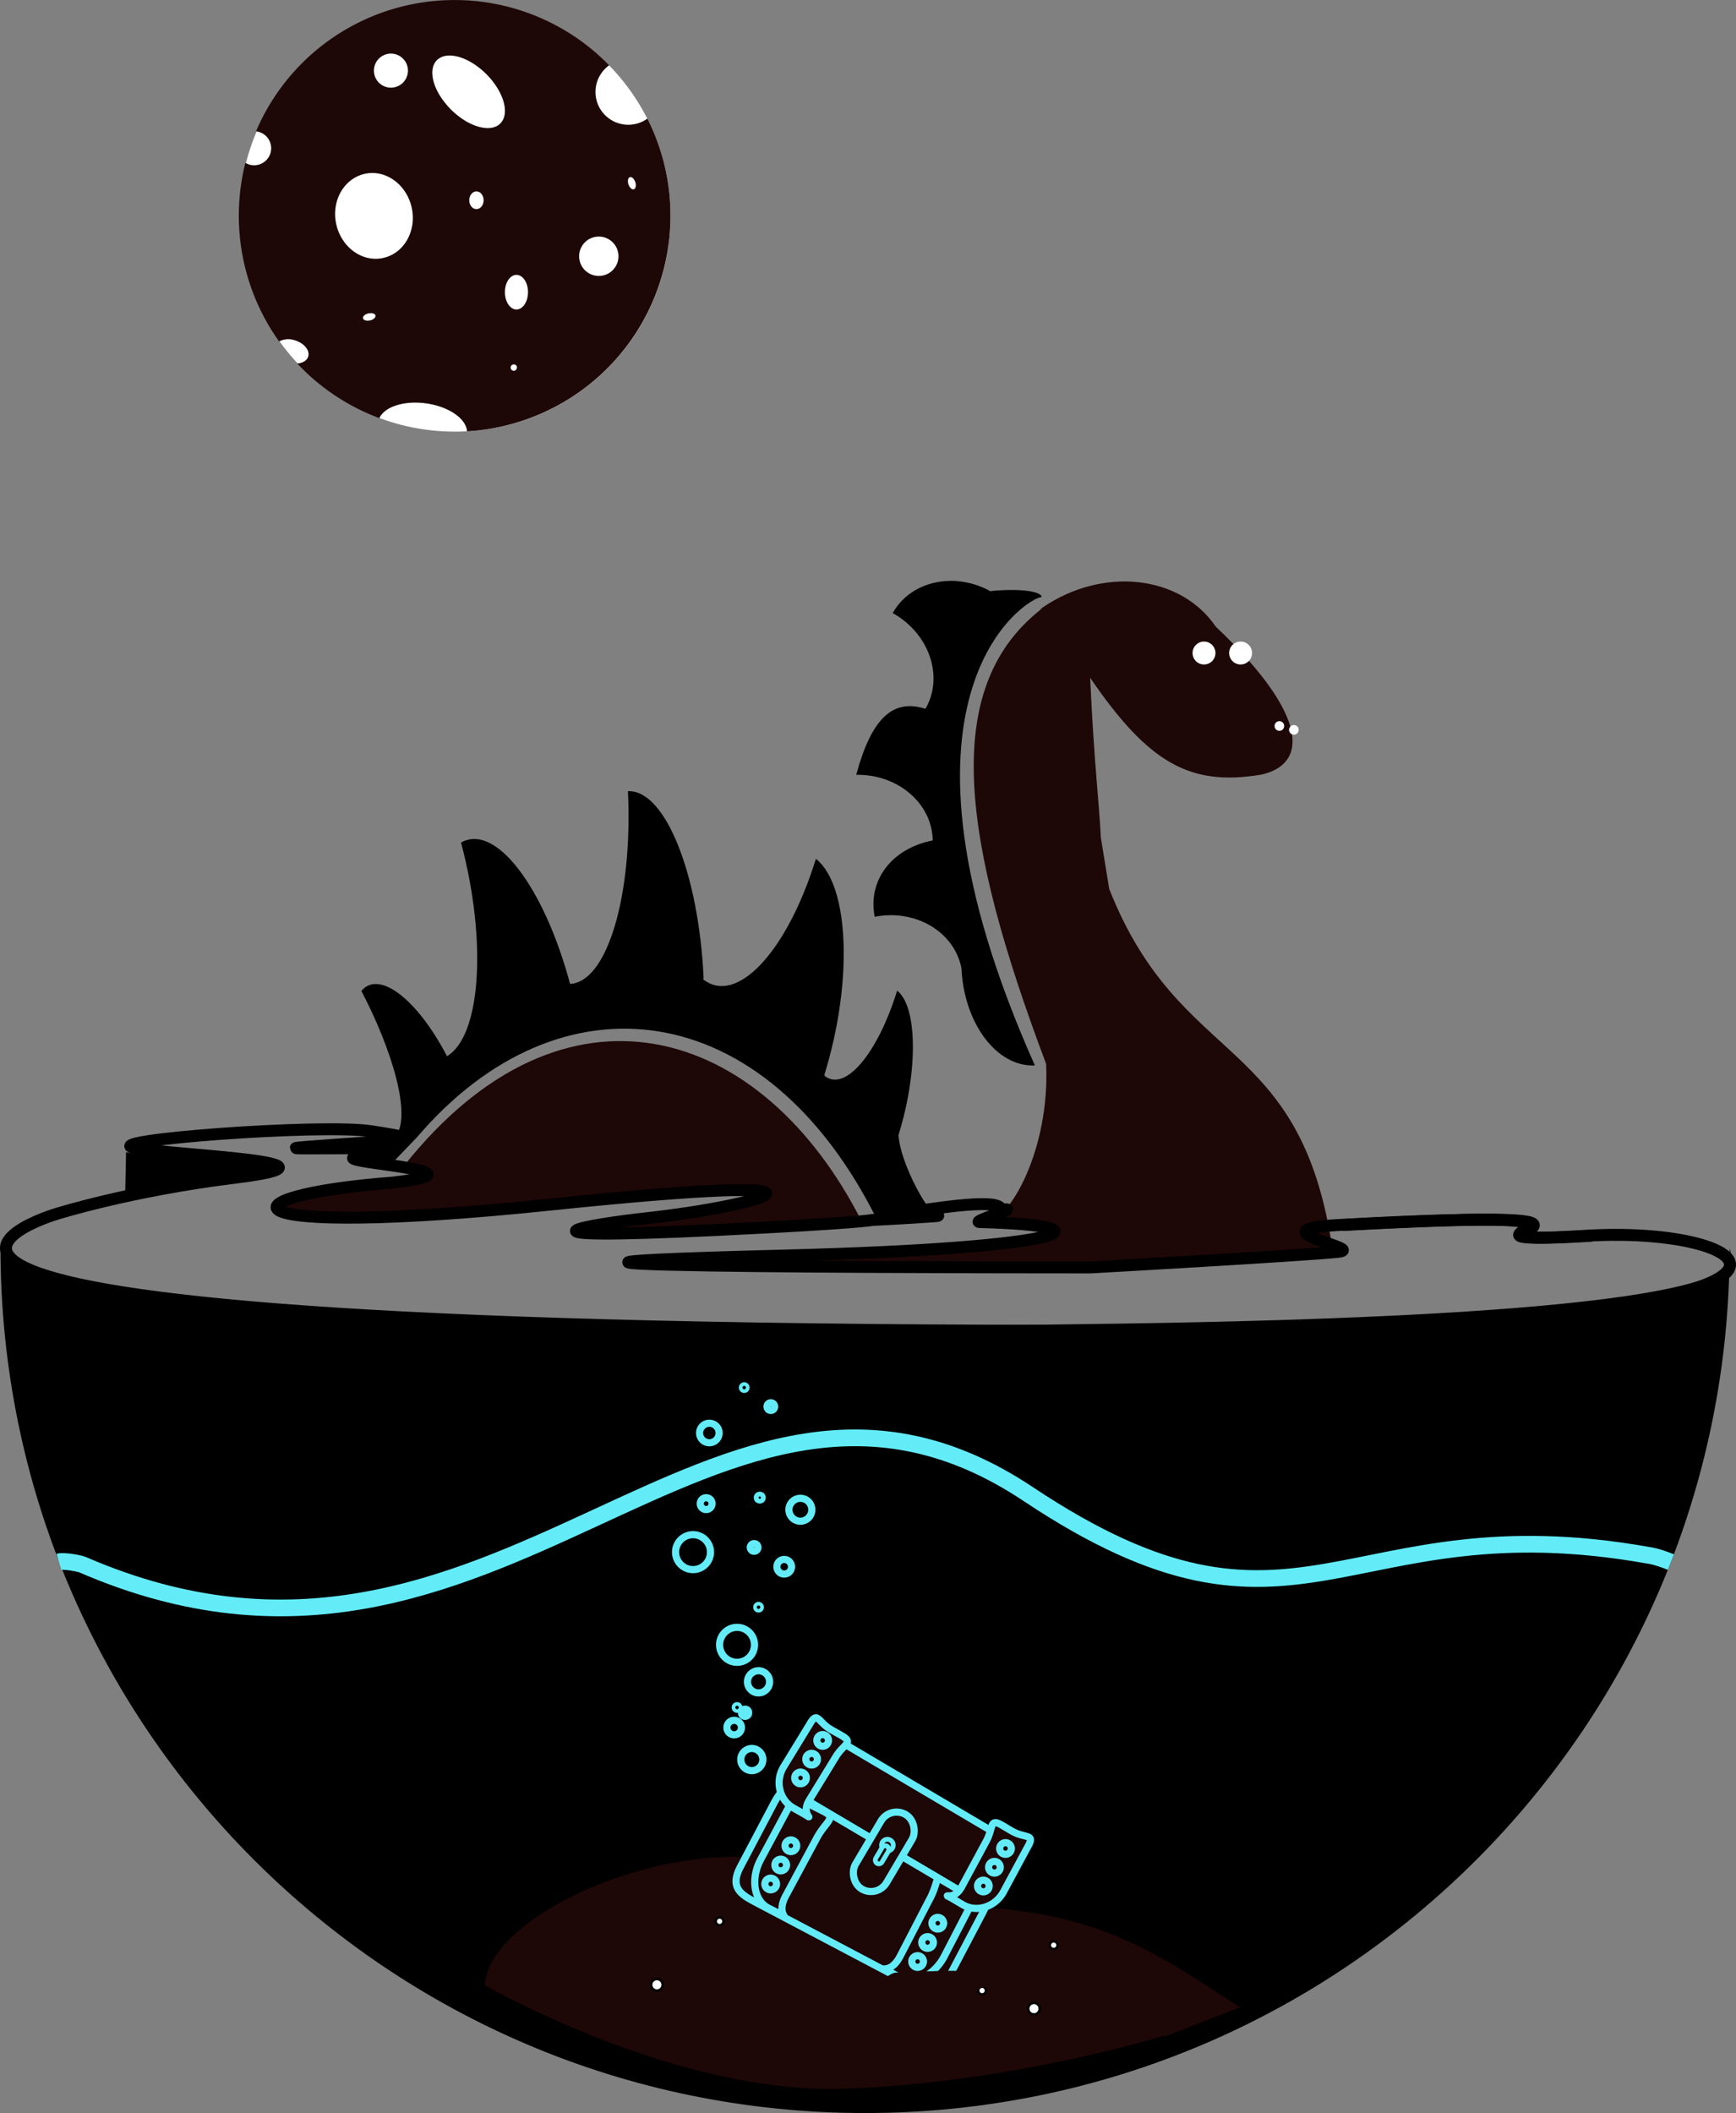 <svg id="Layer_1" data-name="Layer 1" xmlns="http://www.w3.org/2000/svg" viewBox="0 0 727.47 885.19"><rect x="0" y="0" width="727.47" height="885.19" fill="#808080" stroke="none"/><defs><style>.cls-1,.cls-10,.cls-4,.cls-9{fill:none;}.cls-1,.cls-5,.cls-8{stroke:#000;}.cls-1,.cls-10,.cls-4,.cls-5,.cls-6,.cls-7,.cls-8,.cls-9{stroke-miterlimit:10;}.cls-1{stroke-width:5px;}.cls-2,.cls-5,.cls-6,.cls-7{fill:#1e0707;}.cls-3,.cls-8{fill:#fff;}.cls-4{stroke:#fff;}.cls-4,.cls-6,.cls-9{stroke-width:3px;}.cls-10,.cls-6,.cls-7,.cls-9{stroke:#63ecf7;}.cls-7{stroke-width:2px;}.cls-10{stroke-width:7px;}</style></defs><title>lukenis-monstr-home-image</title><path d="M540.47,603.68c-4.32.2-17.2-23.14-17.76-35.07,8.23-26.56,8-53.73-.58-60.45-8.23,26.56-21.81,42.48-30.36,35.76l-0.13-.51c12.07-39,10.48-79.44-3.56-90.47-12.07,39-33.2,61.53-47.24,50.5l0.18-.73c-2.07-43.89-16.25-78.83-31.7-78.1,2.07,43.89-8.77,80-24.23,80.73l0.06,0.29c-11-41.18-31.48-67.79-45.78-59.49,11,41.18,8.35,81.22-5.95,89.52l-0.15-.46c-12.46-23.74-28.41-35.77-35.66-26.9,12.46,23.74,21.45,52.26,14.21,61.13,0,0-.45,4.45-13.08,8l12.33,2.4,9.87-10.27c59.77-70,145.84-59.69,192.78,34.58Z" transform="translate(-146.18 -93.16)"/><path class="cls-1" d="M813.18,610.84c-78.27,4.78,47.19-12.74-104.37-4.48" transform="translate(-146.18 -93.16)"/><path d="M582.71,343.27c-6.67.31-71.79,41.75-2.87,196.22-15.92.75-29.69-17.51-30.79-40.81-3-15.19-19.2-24.79-36.33-21.46-3-15.19,7.09-28.61,24.21-31.94l0.11-.1c-0.28-15.47-14.62-27.74-32.06-27.43,6.33-23.44,15.19-32,28.84-27.7l0.34-.22c7.55-13.51,1.34-31.33-13.89-39.84,7.55-13.51,26-17.55,41.21-9l-0.11-.22C572.92,339.61,582.46,340.75,582.71,343.27Z" transform="translate(-146.18 -93.16)"/><path class="cls-2" d="M419,603.48c-23.18,2.52-64.89,8.09,28.85,4.93,54.64-2.19,59.64-3.19,59.64-3.19-41.93-83-124.85-108.07-192-23.71,17,4.65-2.88,7-2.74,7-72.86,5-73.53,24.69,65.78,10.23C488.19,582.63,469.21,598,419,603.48Z" transform="translate(-146.18 -93.16)"/><path class="cls-2" d="M701.2,617.59c-15.7,2.74-86.44,4.95-86.44,4.95s-289,1.14-162-.5c211.62-12,105.12-16.48,105.12-16.48l0.75,0c10.71-.5,27.6-31.13,25.92-66.74-35.33-93.71-44.17-156.6-2.81-189.87l1.29-1.26c25.31-17.27,57.79-13.72,72.63,8,39.86,37.82,38.29,57.84,18.92,62-29.59,4.89-46.94-4.62-71.51-40.5H603c1.74,37,3.76,51.79,4.48,66.81L611,465.58c30,75.92,80.39,60,93.68,151.7Z" transform="translate(-146.18 -93.16)"/><circle class="cls-3" cx="504.54" cy="273.57" r="4.8"/><circle class="cls-3" cx="680.35" cy="398.89" r="2.02" transform="matrix(1, -0.05, 0.05, 1, -164.17, -60.74)"/><path d="M199,575.88c15,3.11,93.48,3.32,41.49,11.6-16.61,2.05-29.86,3.86-41.86,6.4Z" transform="translate(-146.18 -93.16)"/><circle class="cls-3" cx="519.88" cy="273.57" r="4.8"/><circle class="cls-3" cx="688.35" cy="398.89" r="2.02" transform="translate(-166.3 667.66) rotate(-57.15)"/><path class="cls-1" d="M617.23,650.67c326.36-.55,273.19-44.67,193.95-39.83-78.27,4.78,47.19-12.74-104.37-4.48-35.9,2,12.09,10,.15,11.22-15.11,1.58-103.59,6.53-103.59,6.53s-331.6.2-127.55-5c116.95-3,140.1-12.44,80.83-14-3.44-.09,16-6.08,10.64-5.25-4.05.62,4.26-5.39-32.57,0-4.22.62,8.07,2.46,3.69,2.77-13.94,1-26.69,1.6-26.69,1.6s-4.91,1.3-65.83,4.22c-93.69,4.5-52-2.41-28.85-4.93,50.17-5.45,97.11-20-40.46-5.71-139.31,14.46-139-3.72-65.78-9.23,45.4-5.3-31.55-8.65-14.06-11.06,40.26-5.54-46.32-2-22.34-3.9,42-3.31,53.94-2.44,27.33-6.56-20.84-3.23-114.76,3.85-99.25,7s96.44,5.76,41.94,12.5c-43.7,5.4-74.62,15.16-74.62,15.16S1.09,651.71,617.23,650.67Z" transform="translate(-146.18 -93.16)"/><path d="M148.39,616c0.37,17,58.11,37.84,468.81,31.63,204-3.09,254.76-16.05,254.76-27.55l-1-4c0,200.1-162.18,362.28-362.29,362.28S146.39,816,146.39,616h2Z" transform="translate(-146.18 -93.16)"/><circle class="cls-3" cx="190.64" cy="90.5" r="90.32"/><path class="cls-2" d="M427.13,183.59a90,90,0,0,0-9.67-40.73,13.74,13.74,0,0,1-16-22.35,90.44,90.44,0,0,0-148,27.67,7.13,7.13,0,1,1-4.45,13.2,90.6,90.6,0,0,0,14.13,74.82,8.37,8.37,0,0,1,6.72-.44c3.82,1.2,6.27,4.23,5.47,6.79-0.53,1.68-2.33,2.72-4.59,2.9a90.54,90.54,0,0,0,34.41,22.9c2.1-4.75,10.27-7.48,19.53-6.21,9.55,1.31,16.85,6.4,17.21,11.71A90.43,90.43,0,0,0,427.13,183.59Zm-17-16.21c0.79-.26,1.8.67,2.26,2.07s0.19,2.74-.6,3-1.8-.67-2.26-2.07S409.33,167.64,410.12,167.38ZM310,115.62a7.13,7.13,0,1,1-7.13,7.13A7.13,7.13,0,0,1,310,115.62Zm-8.77,111.76c-1.44.32-2.75-.07-2.93-0.88s0.83-1.73,2.27-2.05,2.75,0.07,2.93.88S302.71,227.05,301.28,227.38Zm5.6-26.18c-8.71,2-17.54-4.33-19.73-14.05S290.24,168,298.95,166s17.54,4.33,19.73,14.05S315.58,199.23,306.87,201.19Zm39-20.44c-1.68,0-3-1.66-3-3.71s1.36-3.71,3-3.71,3,1.66,3,3.71S347.52,180.75,345.83,180.75Zm10-35.87c-4.09,4.09-13.35,1.47-20.68-5.86s-10-16.59-5.86-20.68,13.35-1.47,20.68,5.86S359.93,140.79,355.84,144.88Zm5.94,103.57a1.34,1.34,0,1,1,1-1.74A1.43,1.43,0,0,1,361.78,248.45Zm0.83-25.65c-2.67,0-4.84-3.25-4.84-7.25s2.17-7.25,4.84-7.25,4.84,3.25,4.84,7.25S365.28,222.8,362.61,222.8Z" transform="translate(-146.18 -93.16)"/><circle class="cls-3" cx="396.3" cy="202.09" r="8.22" transform="matrix(0.5, -0.87, 0.87, 0.5, -123.04, 351.09)"/><path class="cls-4" d="M549,498.67" transform="translate(-146.18 -93.16)"/><path class="cls-4" d="M579.84,539.49" transform="translate(-146.18 -93.16)"/><path class="cls-5" d="M666.38,933.89c-40.37-26.39-63.5-43.31-135.21-43.31-6.12,0-39.43-13-45-15-52.49-18.89-137.26,18.82-137.26,49.57,0,0,80.19,46.23,151.68,43.53s133.44-22.26,133.44-22.26" transform="translate(-146.18 -93.16)"/><path class="cls-6" d="M528.51,924.72l-66.17-34.9c-5.84-3.08-10.35-6.1-6-14.41l14.37-27.25c4.38-8.31,12.75-12.59,18.58-9.52l66.17,34.9c5.84,3.08,7,12.4,2.64,20.71L543.77,921.5C539.39,929.81,534.35,927.79,528.51,924.72Z" transform="translate(-146.18 -93.16)"/><path class="cls-6" d="M554.09,889.13l-12.5,24.13c-4.32,7.77-12.58,11.5-18.35,8.29l-4.08-2.27c-5.77-3.21-.4,1.7,3.93-6.07l12.5-24.13c4.32-7.77,2.31-12.72,8.08-9.51l4.08,2.27C553.52,885.06,558.42,881.36,554.09,889.13Z" transform="translate(-146.18 -93.16)"/><path class="cls-6" d="M477.5,848.74l-12.85,23.94c-4,8-2.38,16.88,3.52,19.82l4.18,2.09c5.91,2.95-1.18,1.29,2.79-6.67L488,864c4-8,9.19-9.09,3.28-12l-4.18-2.09C481.18,846.91,481.47,840.78,477.5,848.74Z" transform="translate(-146.18 -93.16)"/><circle class="cls-6" cx="534.89" cy="906.84" r="2.45" transform="translate(-662.94 863.79) rotate(-62.19)"/><circle class="cls-6" cx="539.15" cy="898.77" r="2.45" transform="translate(-653.52 863.25) rotate(-62.19)"/><circle class="cls-6" cx="530.69" cy="914.81" r="2.45" transform="translate(-672.22 864.33) rotate(-62.19)"/><circle class="cls-6" cx="473.33" cy="874.38" r="2.45" transform="translate(-667.06 792.03) rotate(-62.19)"/><circle class="cls-6" cx="477.59" cy="866.31" r="2.45" transform="translate(-657.65 791.49) rotate(-62.19)"/><circle class="cls-6" cx="469.14" cy="882.34" r="2.45" transform="translate(-676.35 792.56) rotate(-62.19)"/><rect class="cls-6" x="475.97" y="839.36" width="93.04" height="28.31" transform="translate(360.79 -240.27) rotate(30.58)"/><path class="cls-6" d="M576.71,867.09l-10.24,19c-3.58,6.1-11.17,8.36-16.86,5l-4-2.37c-5.69-3.34-.26,1.4,3.32-4.7l10.24-19c3.58-6.1,1.34-10.51,7-7.16l4,2.37C575.89,863.58,580.29,861,576.71,867.09Z" transform="translate(-146.18 -93.16)"/><rect class="cls-6" x="508.88" y="850.83" width="15.13" height="36.21" rx="7.57" ry="7.57" transform="translate(367.79 -235.05) rotate(30.58)"/><path class="cls-6" d="M485.4,815.61l-11.07,18.08c-3.39,6-1.46,13.64,4.3,16.87l4.08,2.29c5.76,3.23-1.06.91,2.33-5.14l11.07-18.08c3.39-6,8.3-6.28,2.54-9.51l-4.08-2.29C488.82,814.59,488.79,809.56,485.4,815.61Z" transform="translate(-146.18 -93.16)"/><circle class="cls-6" cx="481.63" cy="838.06" r="2.45" transform="translate(-631.07 733.11) rotate(-59.42)"/><circle class="cls-6" cx="486.27" cy="830.2" r="2.45" transform="translate(-622.02 733.25) rotate(-59.42)"/><circle class="cls-6" cx="490.92" cy="822.34" r="2.45" transform="translate(-612.98 733.39) rotate(-59.42)"/><circle class="cls-6" cx="558.25" cy="883.34" r="2.45" transform="translate(-632.42 821.31) rotate(-59.42)"/><circle class="cls-6" cx="562.89" cy="875.48" r="2.45" transform="translate(-623.37 821.45) rotate(-59.42)"/><circle class="cls-6" cx="567.54" cy="867.62" r="2.45" transform="translate(-614.33 821.59) rotate(-59.42)"/><circle class="cls-7" cx="518.05" cy="866.22" r="2.45" transform="translate(-637.43 778.29) rotate(-59.42)"/><rect class="cls-7" x="514.19" y="866.03" width="3.05" height="8.3" rx="1.52" ry="1.52" transform="translate(368.33 -234.5) rotate(30.58)"/><circle class="cls-8" cx="411.54" cy="833.88" r="1.61"/><circle class="cls-8" cx="275.28" cy="831.48" r="2.4"/><circle class="cls-8" cx="433.28" cy="841.48" r="2.4"/><circle class="cls-8" cx="441.54" cy="814.88" r="1.61"/><path class="cls-2" d="M499.4,938.64s17.33-19.22,22.36-19.12,32-2.43,43.45,1.37S499.4,938.64,499.4,938.64Z" transform="translate(-146.18 -93.16)"/><circle class="cls-8" cx="301.54" cy="804.88" r="1.61"/><circle class="cls-9" cx="307.65" cy="723.72" r="3.05"/><circle class="cls-9" cx="335.4" cy="632.47" r="4.8"/><circle class="cls-9" cx="312.21" cy="717.51" r="1.51"/><circle class="cls-9" cx="308.86" cy="715.3" r="0.76"/><circle class="cls-9" cx="315.05" cy="737.12" r="4.64"/><circle class="cls-9" cx="317.86" cy="704.55" r="4.64"/><circle class="cls-9" cx="308.86" cy="689.06" r="7.32"/><circle class="cls-9" cx="317.86" cy="673.3" r="0.76"/><circle class="cls-9" cx="443.39" cy="693.51" r="4.1" transform="translate(-193.32 -60.66) rotate(-3.99)"/><circle class="cls-9" cx="295.91" cy="629.91" r="2.49"/><circle class="cls-9" cx="328.62" cy="656.35" r="3.07"/><circle class="cls-9" cx="318.38" cy="627.39" r="1.01"/><circle class="cls-9" cx="316.01" cy="648.26" r="1.61"/><circle class="cls-9" cx="290.41" cy="650.23" r="7.32"/><circle class="cls-9" cx="311.86" cy="581.3" r="0.76"/><circle class="cls-9" cx="323.01" cy="589.26" r="1.61"/><path class="cls-10" d="M170.89,747.44c1.77-.54,8.35.53,10,1.25,175.56,76,263.68-117.92,396.16-29.63C690.69,794.78,709,721.86,837,744.73c0.55,0.1,2.67.19,9.38,2.81" transform="translate(-146.18 -93.16)"/></svg>